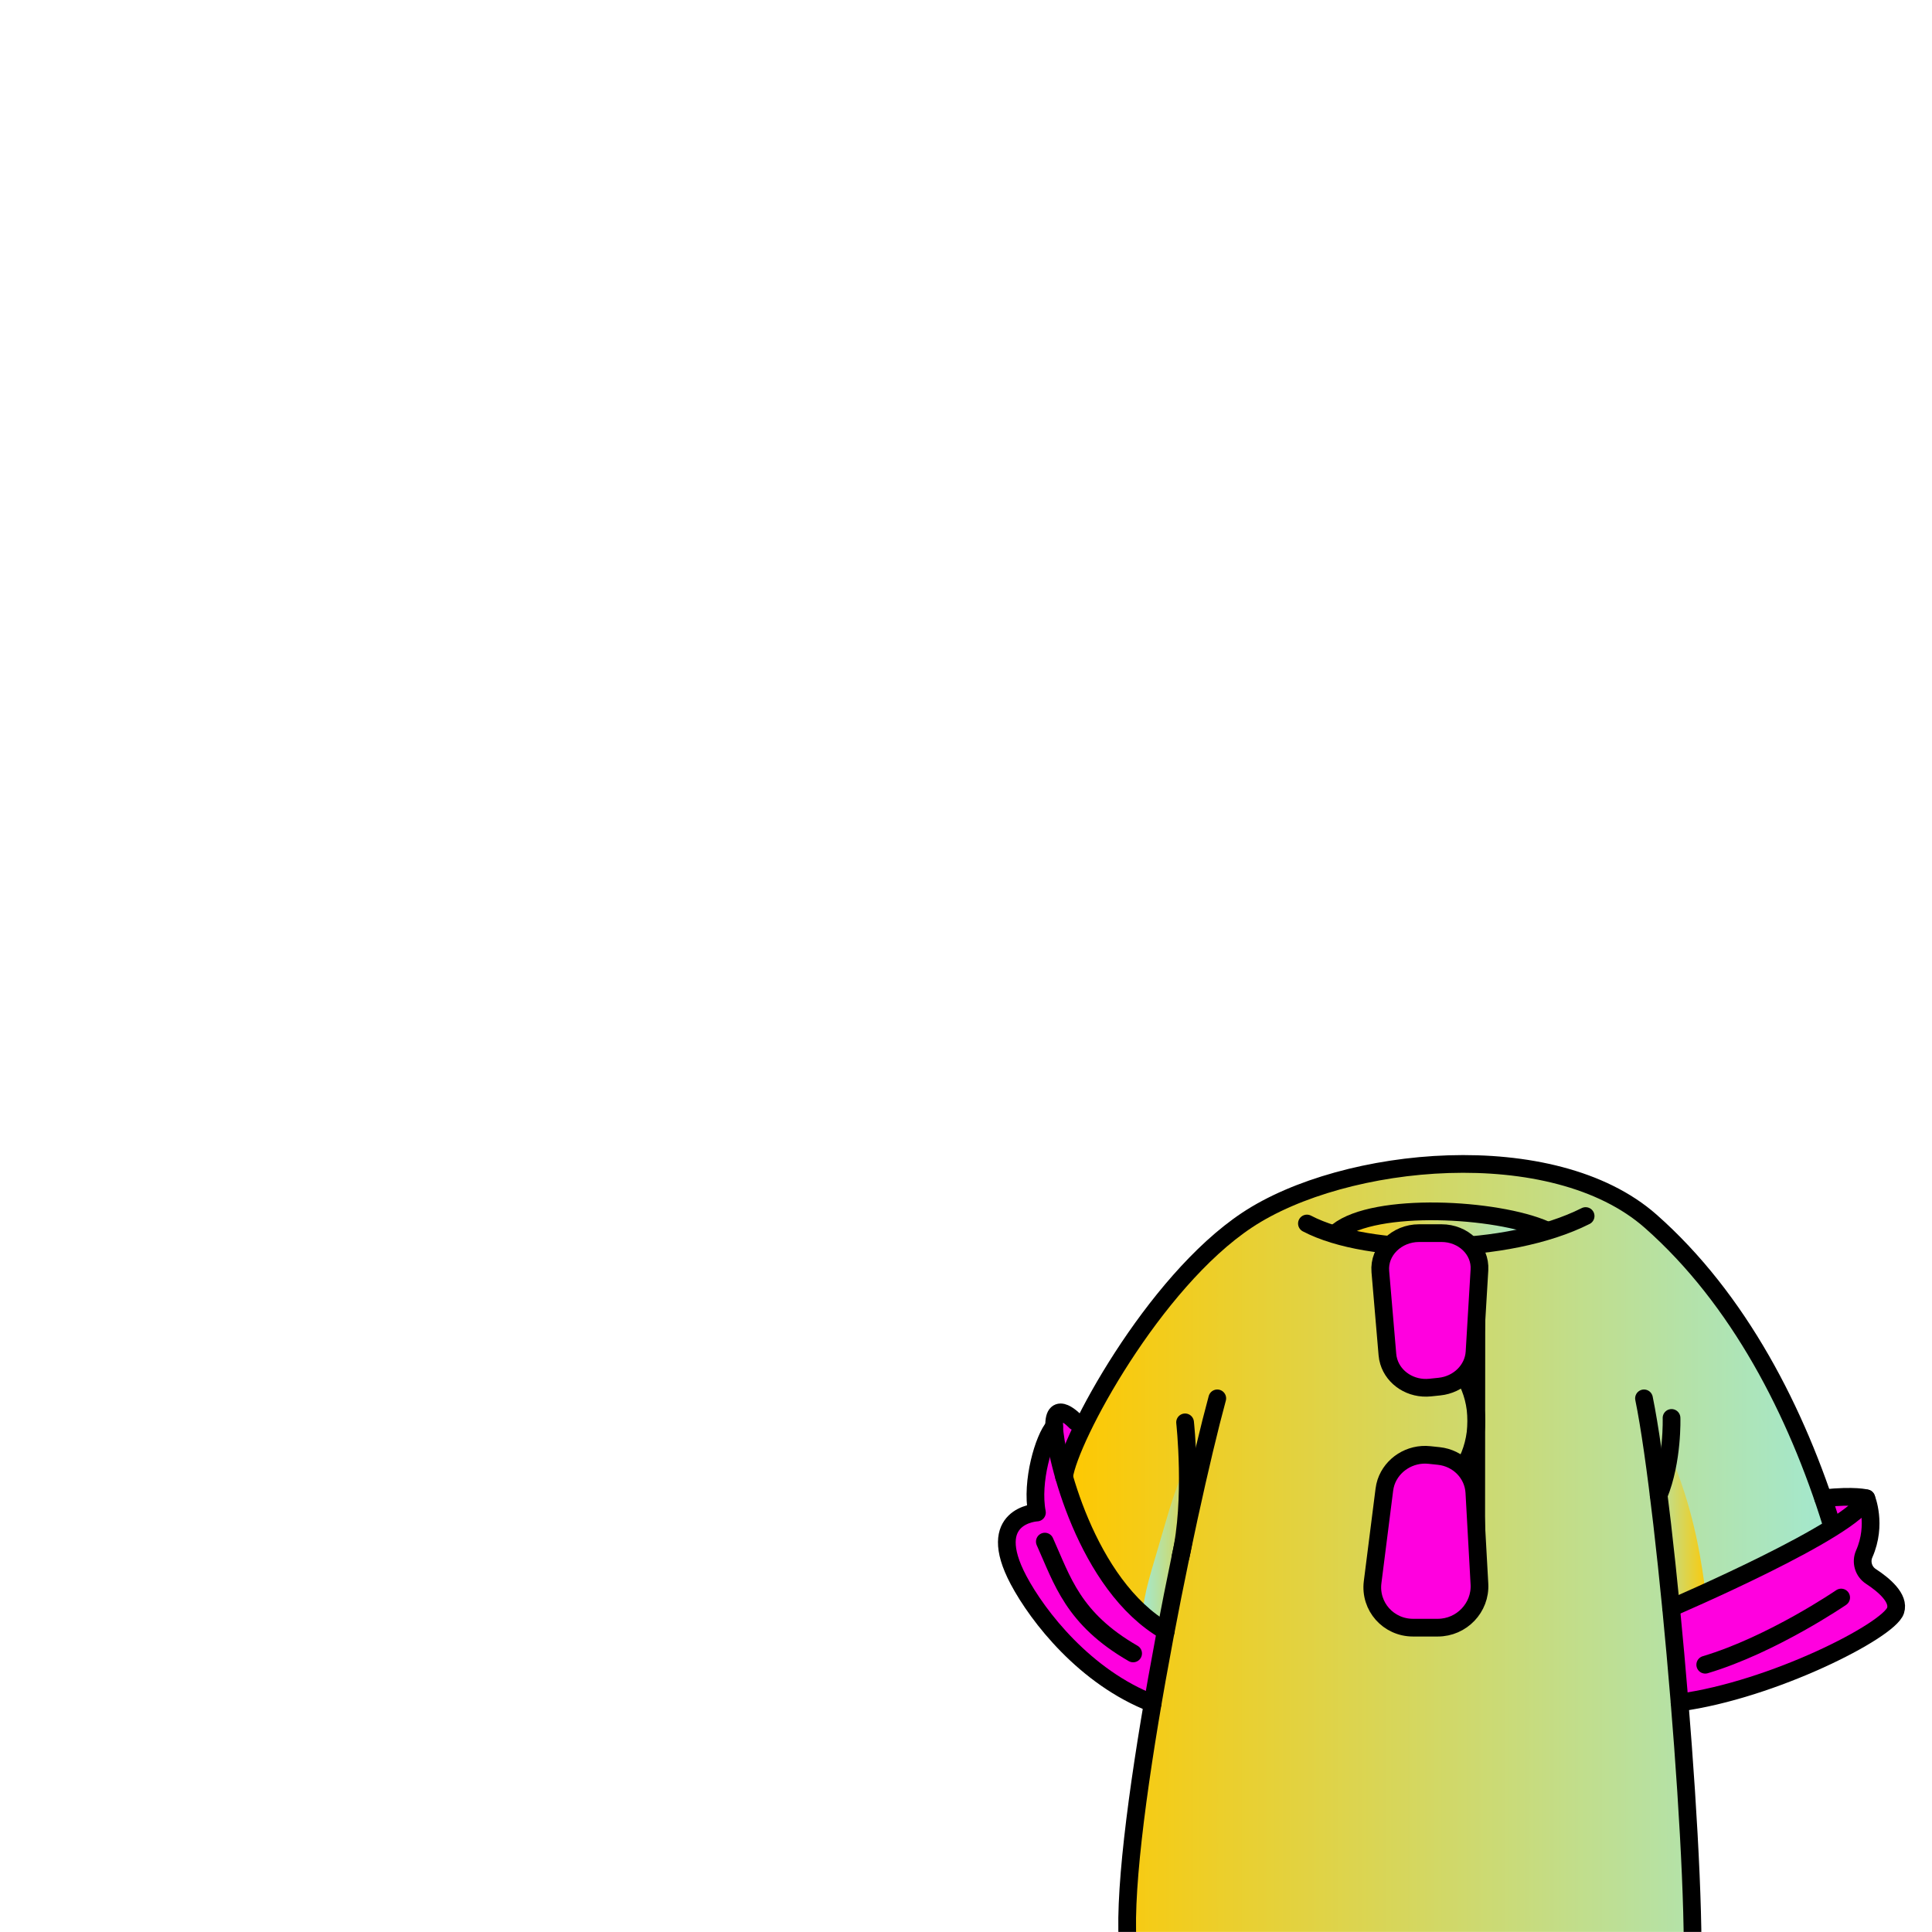 <svg width="2000" height="2000" viewBox="0 0 2000 2000" fill="none" xmlns="http://www.w3.org/2000/svg">
<g clip-path="url(#clip0_186_186)">
<mask id="mask0_186_186" style="mask-type:luminance" maskUnits="userSpaceOnUse" x="0" y="0" width="2000" height="2000">
<path d="M2000 0H0V2000H2000V0Z" fill="white"/>
</mask>
<g mask="url(#mask0_186_186)">
<path d="M1820 1620.11C1742.37 1671.77 1731 1656.14 1729.38 1649.64C1731.87 1670.08 1751.54 1830.84 1756.64 1933.09C1762.11 2042.46 1727.03 2170.97 1727.03 2170.97C1727.03 2170.97 1211.13 2237.08 1173.01 2140.67C1134.89 2044.22 1182.4 1830.84 1213.48 1673.19C1204.78 1707.16 1142.23 1646.55 1098.79 1518.73C1202.29 1307.33 1302.04 1254.06 1302.04 1254.06C1302.04 1254.06 1533.3 1125.83 1708.73 1264.17C1750.7 1281.93 1865.93 1477.56 1883.07 1539.79C1906.99 1596.73 1895.98 1577.76 1820 1620.1V1620.11Z" fill="url(#paint0_linear_186_186)"/>
<path style="mix-blend-mode:multiply" d="M1701.86 1447.58C1736.09 1512.58 1750.85 1561.18 1759.52 1608.85C1763.6 1631.32 1766.34 1653.57 1769.11 1677.24C1776.76 1742.4 1731.91 1693.51 1731.91 1693.51L1701.86 1447.58Z" fill="url(#paint1_linear_186_186)"/>
<path style="mix-blend-mode:multiply" d="M1258.14 1454.95C1251.56 1480.7 1201.34 1696.54 1203.5 1710.56C1168.4 1685.86 1184.54 1653.26 1206.79 1575.31C1229.04 1497.36 1258.14 1454.95 1258.14 1454.95Z" fill="url(#paint2_linear_186_186)"/>
<path d="M1196.75 1757.87C1190.11 1763.26 1175.95 1756.33 1159.62 1744.59C1130.49 1723.64 1094.43 1687.47 1081.62 1678.74C1061.62 1665.17 1039.47 1605.47 1048.71 1572.46C1085.1 1574.4 1072.96 1530.86 1081.62 1501.1C1084.96 1489.58 1087.42 1480 1089.95 1473.25C1093.99 1462.54 1098.24 1458.91 1106.75 1465.88C1119.63 1470.91 1122.86 1474.35 1108.33 1506.05C1105.39 1513.31 1104.59 1521.68 1105.58 1530.85C1109.4 1566.73 1140.47 1615.23 1178 1661.39C1180.35 1664.29 1182.7 1667.15 1185.08 1670.01C1209.84 1686.04 1208.63 1697.45 1196.75 1757.88V1757.87Z" fill="#FF00DF"/>
<g style="mix-blend-mode:multiply">
<path d="M1108.33 1506.05C1105.39 1513.31 1104.59 1521.68 1105.58 1530.85C1093.25 1511.85 1089.44 1491.56 1089.95 1473.25C1093.99 1462.54 1098.24 1458.91 1106.75 1465.88C1119.63 1470.91 1122.86 1474.35 1108.33 1506.05Z" fill="#FF00DF"/>
</g>
<path d="M1878.22 1723.57C1840.84 1739.09 1813.1 1748.63 1792.52 1753.84C1759.65 1762.24 1744.86 1759.71 1737.93 1753.07C1734.66 1715.24 1721.49 1662.01 1745.6 1656.76C1751.51 1655.18 1761.78 1650.96 1774.25 1645.39C1815.78 1626.68 1881.93 1592.34 1894.37 1587.61C1895.87 1578.36 1884.54 1544.17 1883.22 1540.17C1884.03 1541.64 1885.75 1542.59 1888.14 1543.22C1898.16 1545.82 1919.66 1542.82 1931.32 1548.43C1936.86 1551.11 1940.2 1555.73 1939.02 1563.8C1934.76 1593.33 1914.92 1625.44 1947.38 1639.63C1969.03 1663 1975.04 1682.52 1878.22 1723.57Z" fill="#FF00DF"/>
<g style="mix-blend-mode:multiply">
<path d="M1933.73 1556.35C1933.73 1556.35 1916.05 1577.7 1902.47 1581.11C1895.87 1582.76 1890.25 1566.62 1888.12 1543.21C1898.14 1545.81 1919.64 1542.81 1931.3 1548.42C1932.8 1553.34 1933.72 1556.34 1933.72 1556.34L1933.73 1556.35Z" fill="#FF00DF"/>
</g>
<g style="mix-blend-mode:multiply">
<path d="M1792.52 1753.84C1759.65 1762.24 1744.86 1759.71 1737.93 1753.07C1734.66 1715.24 1721.49 1662.01 1745.6 1656.76C1751.51 1655.18 1761.78 1650.96 1774.25 1645.39C1779.24 1684.9 1785.99 1722.29 1792.52 1753.84Z" fill="#FF00DF"/>
</g>
<g style="mix-blend-mode:multiply">
<path d="M1196.75 1757.87C1190.11 1763.26 1175.95 1756.33 1159.62 1744.59C1164.76 1717.37 1171.21 1688.82 1178 1661.38C1180.35 1664.28 1182.7 1667.14 1185.08 1670C1209.84 1686.03 1208.63 1697.44 1196.75 1757.87Z" fill="#FF00DF"/>
</g>
<path d="M1260.12 1447.58C1228.73 1562.66 1155.5 1916.38 1168.29 2020.84" stroke="black" stroke-width="18.34" stroke-linecap="round" stroke-linejoin="round"/>
<path d="M1701.86 1447.58C1725.11 1560.34 1759.98 1961.39 1750.68 2064.85" stroke="black" stroke-width="18.34" stroke-linecap="round" stroke-linejoin="round"/>
<path d="M1729.91 1664.53C1729.91 1664.53 1921.56 1582.42 1932.02 1551.04C1932.02 1551.04 1920.66 1547.55 1887.4 1551.04" stroke="black" stroke-width="18.34" stroke-linecap="round" stroke-linejoin="round"/>
<path d="M1932.02 1551.04C1932.02 1551.04 1943.32 1578 1929.83 1608.6C1926.13 1616.98 1929.05 1626.86 1936.72 1631.87C1950 1640.54 1966.55 1654.36 1962.24 1667.29C1955.27 1688.21 1834.82 1749.5 1738.69 1762.45" stroke="black" stroke-width="18.34" stroke-linecap="round" stroke-linejoin="round"/>
<path d="M1113.29 1471.63C1113.29 1471.63 1090.38 1446.96 1091.27 1476.92C1092.16 1506.88 1124.1 1641.16 1206.8 1688.55" stroke="black" stroke-width="18.34" stroke-linecap="round" stroke-linejoin="round"/>
<path d="M1101.51 1528.73C1107.12 1488.36 1193.94 1327.44 1290.98 1263.03C1391.46 1196.33 1607.59 1174.99 1708.73 1264.18C1799.89 1344.57 1859.95 1461.53 1895.99 1577.77" stroke="black" stroke-width="18.34" stroke-linecap="round" stroke-linejoin="round"/>
<path d="M1091.27 1476.91C1080.64 1488.53 1067.25 1533.84 1073.43 1565.76C1073.43 1565.76 1018.55 1568.23 1054.44 1635.78C1074.63 1673.79 1123.61 1736.47 1193.25 1763.35" stroke="black" stroke-width="18.34" stroke-linecap="round" stroke-linejoin="round"/>
<path d="M1081.61 1595.87C1099.77 1636.12 1110.72 1675.75 1173 1711.63" stroke="black" stroke-width="18.34" stroke-linecap="round" stroke-linejoin="round"/>
<path d="M1765.26 1723.32C1834.68 1702.57 1905.96 1653.76 1905.96 1653.76" stroke="black" stroke-width="18.34" stroke-linecap="round" stroke-linejoin="round"/>
<path d="M1222.17 1611.29C1235.63 1552.25 1226.79 1472.42 1226.79 1472.42" stroke="black" stroke-width="18.34" stroke-linecap="round" stroke-linejoin="round"/>
<path d="M1717.09 1547.82C1731.83 1511.99 1730.37 1467.84 1730.37 1467.84" stroke="black" stroke-width="18.34" stroke-linecap="round" stroke-linejoin="round"/>
<g style="mix-blend-mode:multiply">
<path style="mix-blend-mode:multiply" d="M1388.44 1279.9C1388.44 1279.9 1497.1 1210.11 1581 1279.9C1429.83 1293.11 1388.44 1279.9 1388.44 1279.9Z" fill="url(#paint3_linear_186_186)"/>
</g>
<path d="M1352.92 1266.57C1417.59 1300.47 1560.59 1299.58 1641.43 1258.84" stroke="black" stroke-width="18.34" stroke-linecap="round" stroke-linejoin="round"/>
<path d="M1384.78 1274.82C1423.69 1244.14 1548.87 1250.6 1600.15 1273.19" stroke="black" stroke-width="18.34" stroke-linecap="round" stroke-linejoin="round"/>
<path d="M1528.39 1302.84L1528.11 1653.54" stroke="black" stroke-width="18.34" stroke-linecap="round" stroke-linejoin="round"/>
<path d="M1437.64 1409.49C1436.91 1407.16 1436.44 1404.72 1436.24 1402.2L1428.91 1316.24C1427.11 1294.88 1445.77 1276.53 1469.02 1276.53H1492.27C1514.8 1276.53 1532.75 1293.8 1531.52 1314.56L1526.44 1399.52C1525.33 1418.09 1509.96 1433.35 1490.08 1435.41L1484.12 1436.03L1480.57 1436.4C1460.67 1438.47 1442.83 1426.75 1437.63 1409.49H1437.64Z" fill="#FF00DF" stroke="black" stroke-width="18.34" stroke-linecap="round" stroke-linejoin="round"/>
<path d="M1488.35 1684.95H1462.78C1437.21 1684.95 1417.76 1662.97 1420.92 1637.88L1433.07 1542.16C1433.4 1539.47 1433.99 1536.91 1434.81 1534.4C1440.92 1516.26 1459.58 1504.06 1479.74 1506.2L1483.34 1506.58L1489.38 1507.22C1509.57 1509.36 1525.17 1525.28 1526.26 1545.02L1531.51 1639.83C1532.85 1664.2 1513.12 1684.95 1488.34 1684.95H1488.35Z" fill="#FF00DF" stroke="black" stroke-width="18.34" stroke-linecap="round" stroke-linejoin="round"/>
<path d="M1513.11 1516.08L1516.72 1516.57C1524.01 1503.5 1528.24 1487.8 1528.26 1471.04C1528.27 1454.35 1524.13 1439.01 1517.03 1426.4L1513.49 1426.87" stroke="black" stroke-width="18.34" stroke-linecap="round" stroke-linejoin="round"/>
</g>
</g>
<defs>
<linearGradient id="paint0_linear_186_186" x1="1098.79" y1="1696.53" x2="1894.36" y2="1696.53" gradientUnits="userSpaceOnUse">
<stop stop-color="#FFC800"/>
<stop offset="1" stop-color="#A3E8CF"/>
</linearGradient>
<linearGradient id="paint1_linear_186_186" x1="1769.99" y1="1579.35" x2="1701.86" y2="1579.35" gradientUnits="userSpaceOnUse">
<stop stop-color="#FFC800"/>
<stop offset="1" stop-color="#A3E8CF"/>
</linearGradient>
<linearGradient id="paint2_linear_186_186" x1="1258.14" y1="1582.75" x2="1183.05" y2="1582.75" gradientUnits="userSpaceOnUse">
<stop stop-color="#FFC800"/>
<stop offset="1" stop-color="#A3E8CF"/>
</linearGradient>
<linearGradient id="paint3_linear_186_186" x1="1388.44" y1="1267.32" x2="1581" y2="1267.32" gradientUnits="userSpaceOnUse">
<stop stop-color="#FFC800"/>
<stop offset="1" stop-color="#A3E8CF"/>
</linearGradient>
<clipPath id="clip0_186_186">
<rect width="2000" height="2000" fill="white"/>
</clipPath>
</defs>
</svg>
